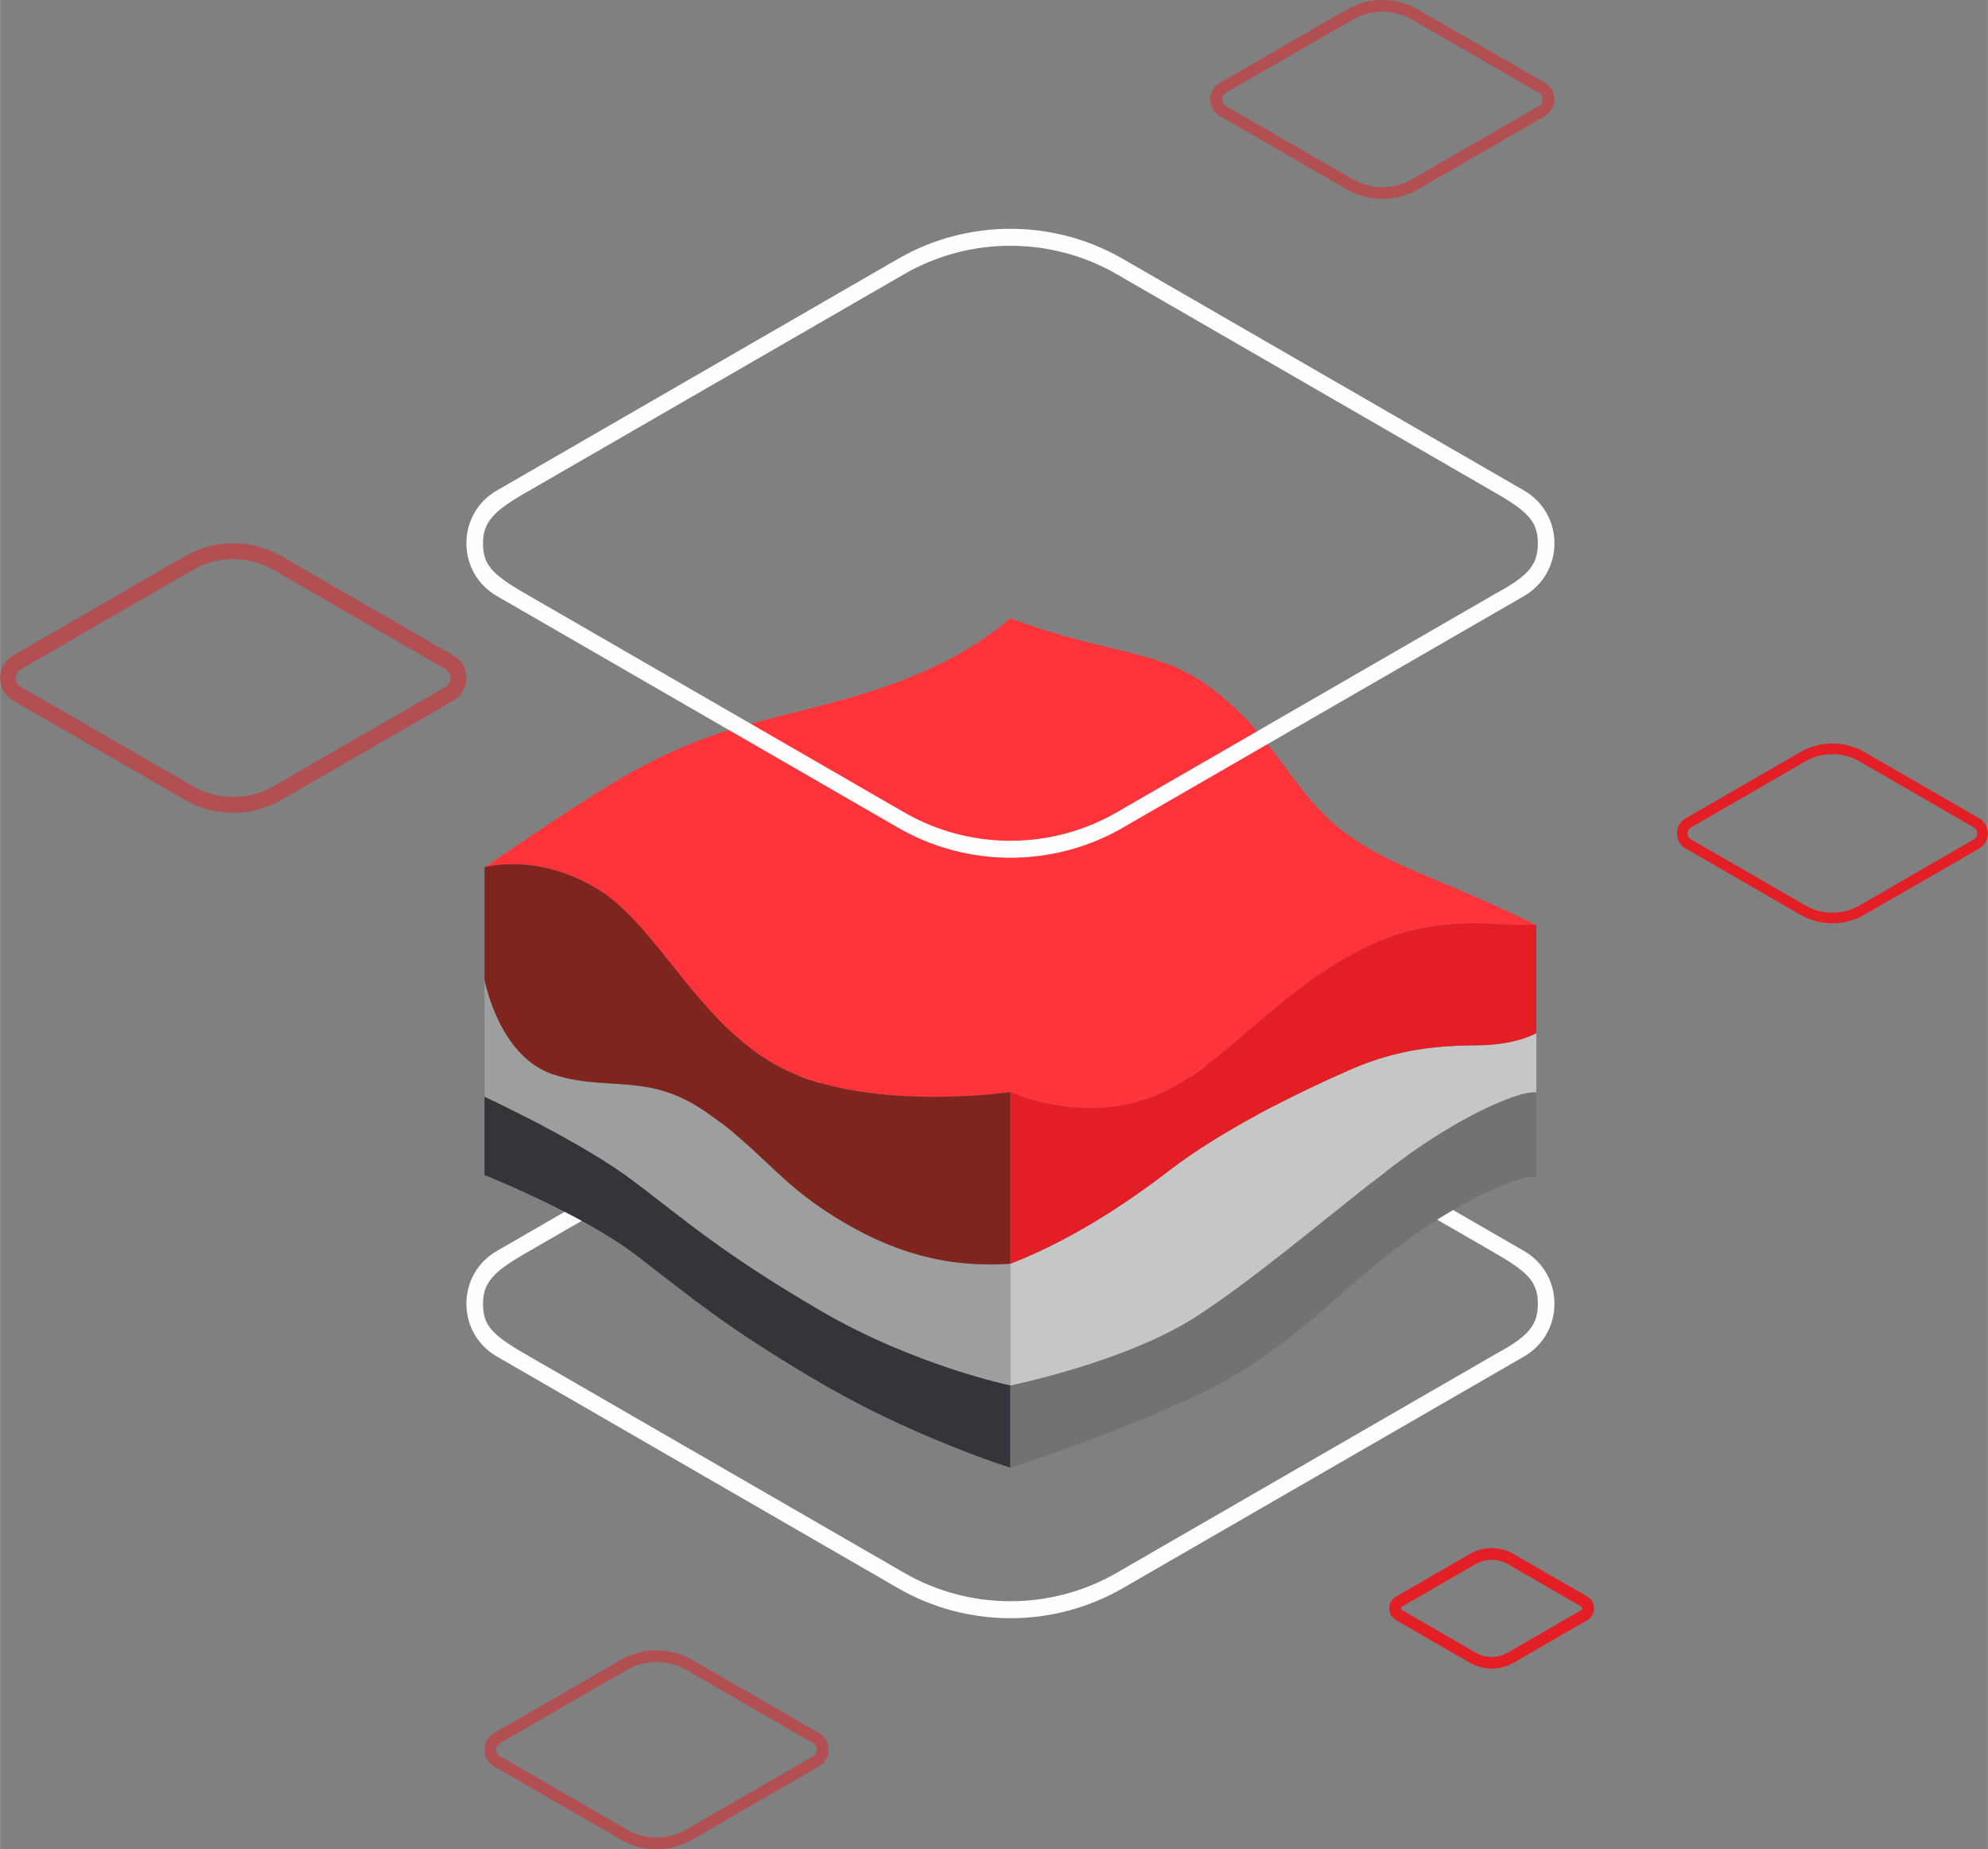 <?xml version="1.0" encoding="UTF-8"?>
<!DOCTYPE svg PUBLIC "-//W3C//DTD SVG 1.1//EN" "http://www.w3.org/Graphics/SVG/1.1/DTD/svg11.dtd">
<!-- Creator: CorelDRAW X7 -->
<svg xmlns="http://www.w3.org/2000/svg" xml:space="preserve" width="758px" height="705px" version="1.1" style="shape-rendering:geometricPrecision; text-rendering:geometricPrecision; image-rendering:optimizeQuality; fill-rule:evenodd; clip-rule:evenodd"
viewBox="0 0 258819 240743"
 xmlns:xlink="http://www.w3.org/1999/xlink">
 <rect x="0" y="0" width="258819" height="240743" fill="#808080" stroke="none"/>
 <defs>
  <style type="text/css">
   <![CDATA[
    .fil0 {fill:#FEFEFE}
    .fil2 {fill:#727271}
    .fil7 {fill:#E31E24}
    .fil1 {fill:#34353A}
    .fil6 {fill:#80241E}
    .fil3 {fill:#9D9E9E}
    .fil4 {fill:#C5C6C6}
    .fil8 {fill:#E31E24}
    .fil5 {fill:#FF333A}
    .fil9 {fill:#E31E24;fill-opacity:0.502}
   ]]>
  </style>
 </defs>
 <g id="Слой_x0020_1">
  <g id="_2118919871856">
   <path class="fil0" d="M70569 172295l49418 28532 0 0 -49418 -28532zm60978 36170c-4786,0 -9568,-1231 -13835,-3697l-49415 -28532c-4358,-2515 -5421,-3787 -5421,-6502 0,-2715 1356,-4156 5421,-6503l49412 -28529c8529,-4930 19137,-4933 27673,0l49418 28529c4260,2455 5418,3788 5418,6501 0,2715 -1109,4185 -5416,6508l-49418 28528c-4266,2464 -9054,3697 -13837,3697l0 0zm-64458 -36024l52239 30160 0 0 -52239 -30160zm64458 38234c-5059,0 -10114,-1301 -14624,-3907l-52236 -30161c-2488,-1434 -3973,-4003 -3973,-6873 0,-2870 1485,-5441 3973,-6874l52232 -30157c9016,-5211 20230,-5214 29253,0l52238 30157c2485,1433 3970,4004 3970,6872 0,2870 -1482,5441 -3968,6879l-52238 30157c-4510,2604 -9571,3908 -14627,3908l0 -1z"/>
   <path id="b1" class="fil1" d="M131547 191086l0 -10720c0,0 -12539,-2614 -24740,-9750 -12202,-7136 -16887,-11167 -23913,-16560 -7027,-5393 -19819,-11276 -19819,-11276l0 10198c0,0 608,242 1631,676 121,52 247,106 380,162 3881,1664 12493,5574 17808,9653 7026,5393 11711,9424 23913,16559 9478,5544 19160,9148 23010,10480 88,31 174,60 256,89 946,324 1474,489 1474,489z"/>
   <path id="b2" class="fil2" d="M155777 171378c-9151,5937 -24230,8988 -24230,8988l0 10720c0,0 21507,-6972 30658,-12910 9151,-5937 13999,-11776 21516,-17115 7517,-5338 14531,-8208 16298,-7844l0 -10981c-1767,-364 -8781,2506 -16298,7844 -7517,5338 -18792,15361 -27944,21298z"/>
   <path id="c1" class="fil3" d="M131547 180366l0 -15837c-8471,551 -15583,-1526 -23046,-6210 -7462,-4685 -9314,-8553 -16777,-13673 -7463,-5120 -12746,-2451 -19773,-4793 -7027,-2343 -8876,-12311 -8876,-12311l0 15238c0,0 12792,5883 19819,11276 7026,5393 11711,9424 23913,16560 12201,7136 24740,9750 24740,9750l0 0z"/>
   <path id="c2" class="fil4" d="M152182 152422c-6919,5338 -13908,9485 -20635,12107l0 15837c0,0 15079,-3051 24230,-8988 9152,-5937 20427,-15960 27944,-21298 7517,-5338 14531,-8208 16297,-7844l0 -7735c0,0 -2516,1525 -7473,1580 -4956,54 -10240,326 -16832,3213 -6591,2887 -16613,7790 -23531,13128l0 0z"/>
   <path id="top" class="fil5" d="M200018 120433c-13721,-6696 -19157,-7551 -25323,-12359 -6776,-5283 -8521,-12200 -17263,-18670 -6682,-4946 -12721,-4038 -25885,-8899 -12447,10483 -28335,11365 -39693,15572 -8728,3233 -14720,7337 -28779,16839 0,0 6811,-2015 14819,2887 8007,4903 13542,18758 25090,23824 11548,5066 28563,2541 28563,2541 0,0 8827,4140 18141,762l0 0c9315,-3377 16293,-14076 28658,-19850 8826,-4122 16277,-2574 19606,-2674 1335,-40 2066,27 2066,27z"/>
   <path id="d1" class="fil6" d="M131547 164529l0 -22361c0,0 -17015,2525 -28563,-2541 -11548,-5066 -17083,-18921 -25090,-23824 -8008,-4902 -14819,-2887 -14819,-2887l0 14626c0,0 1849,9968 8876,12311 7027,2342 12310,-327 19773,4793 7463,5120 9315,8988 16777,13673 7463,4684 14575,6761 23046,6210l0 0z"/>
   <path id="d2" class="fil7" d="M149688 142930c-9314,3378 -18141,-762 -18141,-762l0 22361c6727,-2622 13716,-6769 20635,-12107 6918,-5338 16940,-10241 23532,-13128 6591,-2887 11875,-3159 16831,-3213 4957,-55 7474,-1580 7474,-1580l0 -14068c0,0 -732,-67 -2067,-27 -3329,100 -10780,-1448 -19606,2674 -12365,5774 -19343,16473 -28658,19850l0 0z"/>
   <path class="fil8" d="M194213 203072c-722,0 -1443,185 -2087,556l-9597 5543c-112,64 -129,167 -129,221 0,55 17,157 129,222l9598 5541 1 0c1285,743 2884,743 4171,0l9599 -5541c110,-65 128,-167 128,-222 0,-54 -18,-157 -128,-221l-9599 -5543c-644,-371 -1365,-556 -2086,-556l0 0zm0 14162c-985,0 -1969,-253 -2848,-761l-9597 -5541c-557,-321 -890,-898 -890,-1540 0,-642 333,-1218 890,-1539l9597 -5542c1756,-1013 3939,-1014 5694,0l9598 5542c557,321 890,897 890,1539 0,642 -333,1219 -890,1540l-9597 5541c-877,508 -1862,761 -2847,761l0 0z"/>
   <path class="fil9" d="M176117 23340c2385,1375 5344,1375 7729,0l16518 -9537c445,-258 494,-685 494,-857 0,-171 -49,-598 -494,-856l-16519 -9536c-2385,-1376 -5345,-1376 -7729,0l-16518 9536c-446,258 -494,685 -494,856 0,172 48,598 494,856l16519 9538 0 0zm3864 2553c-1600,0 -3199,-411 -4625,-1236l-16518 -9537c-786,-454 -1256,-1266 -1256,-2174 0,-907 470,-1720 1256,-2173l16517 -9537c2851,-1647 6397,-1648 9251,0l16518 9537c786,453 1256,1266 1256,2173 0,907 -469,1720 -1255,2175l-16519 9536c-1426,824 -3026,1236 -4625,1236l0 0z"/>
   <path class="fil9" d="M85474 216373c-1337,0 -2673,344 -3865,1031l-16518 9537c-445,258 -493,684 -493,855 0,172 48,600 494,858l16518 9536c2384,1376 5344,1376 7729,0l16517 -9536c447,-258 495,-685 495,-857 0,-171 -48,-597 -495,-855l-16518 -9538c-1192,-687 -2528,-1031 -3864,-1031l0 0zm1 24370c-1600,0 -3199,-410 -4626,-1235l-16519 -9536c-786,-455 -1255,-1268 -1255,-2176 0,-907 470,-1719 1255,-2173l16518 -9536c2853,-1649 6399,-1649 9250,0l16518 9537c787,454 1256,1266 1256,2173 0,909 -469,1721 -1256,2175l-16517 9536c-1425,824 -3026,1235 -4624,1235z"/>
   <path class="fil9" d="M25120 102360c3232,1864 7243,1864 10475,0l22387 -12925c604,-350 669,-929 669,-1161 0,-233 -65,-812 -669,-1161l-22388 -12924c-3232,-1865 -7243,-1865 -10475,0l-22387 12924c-604,349 -670,928 -670,1161 0,232 66,810 670,1160l22388 12926 0 0zm5237 3460c-2168,0 -4335,-558 -6268,-1675l-22386 -12925c-1067,-616 -1703,-1716 -1703,-2946 0,-1231 636,-2332 1703,-2946l22385 -12925c3864,-2233 8670,-2235 12537,0l22388 12925c1065,614 1701,1715 1701,2945 0,1230 -635,2332 -1700,2948l-22388 12924c-1933,1117 -4102,1675 -6269,1675l0 0z"/>
   <path class="fil8" d="M235084 117895c2155,1243 4830,1243 6985,0l14928 -8619c403,-234 447,-619 447,-775 0,-154 -44,-541 -447,-773l-14928 -8619c-2156,-1243 -4830,-1243 -6986,0l-14928 8619c-402,232 -446,619 -446,773 0,156 44,541 446,774l14929 8620 0 0zm3492 2307c-1445,0 -2890,-372 -4179,-1117l-14928 -8619c-711,-410 -1136,-1144 -1136,-1965 0,-820 425,-1554 1136,-1964l14927 -8618c2577,-1490 5781,-1490 8360,0l14929 8618c710,410 1134,1144 1134,1964 0,820 -423,1555 -1133,1966l-14929 8618c-1289,745 -2735,1117 -4181,1117l0 0z"/>
   <path class="fil0" d="M70569 73289l49418 28531 0 0 -49418 -28531zm60978 36170c-4786,0 -9568,-1231 -13835,-3697l-49415 -28532c-4358,-2516 -5421,-3787 -5421,-6503 0,-2715 1356,-4156 5421,-6502l49412 -28530c8529,-4929 19137,-4932 27673,0l49418 28530c4260,2454 5418,3787 5418,6500 0,2716 -1109,4186 -5416,6508l-49418 28529c-4266,2464 -9054,3697 -13837,3697l0 0zm-64458 -36024l52239 30160 0 0 -52239 -30160zm64458 38234c-5059,0 -10114,-1301 -14624,-3908l-52236 -30160c-2488,-1435 -3973,-4003 -3973,-6874 0,-2870 1485,-5441 3973,-6873l52232 -30158c9016,-5211 20230,-5214 29253,0l52238 30158c2485,1432 3970,4003 3970,6871 0,2871 -1482,5441 -3968,6879l-52238 30157c-4510,2604 -9571,3908 -14627,3908l0 0z"/>
  </g>
 </g>
</svg>
